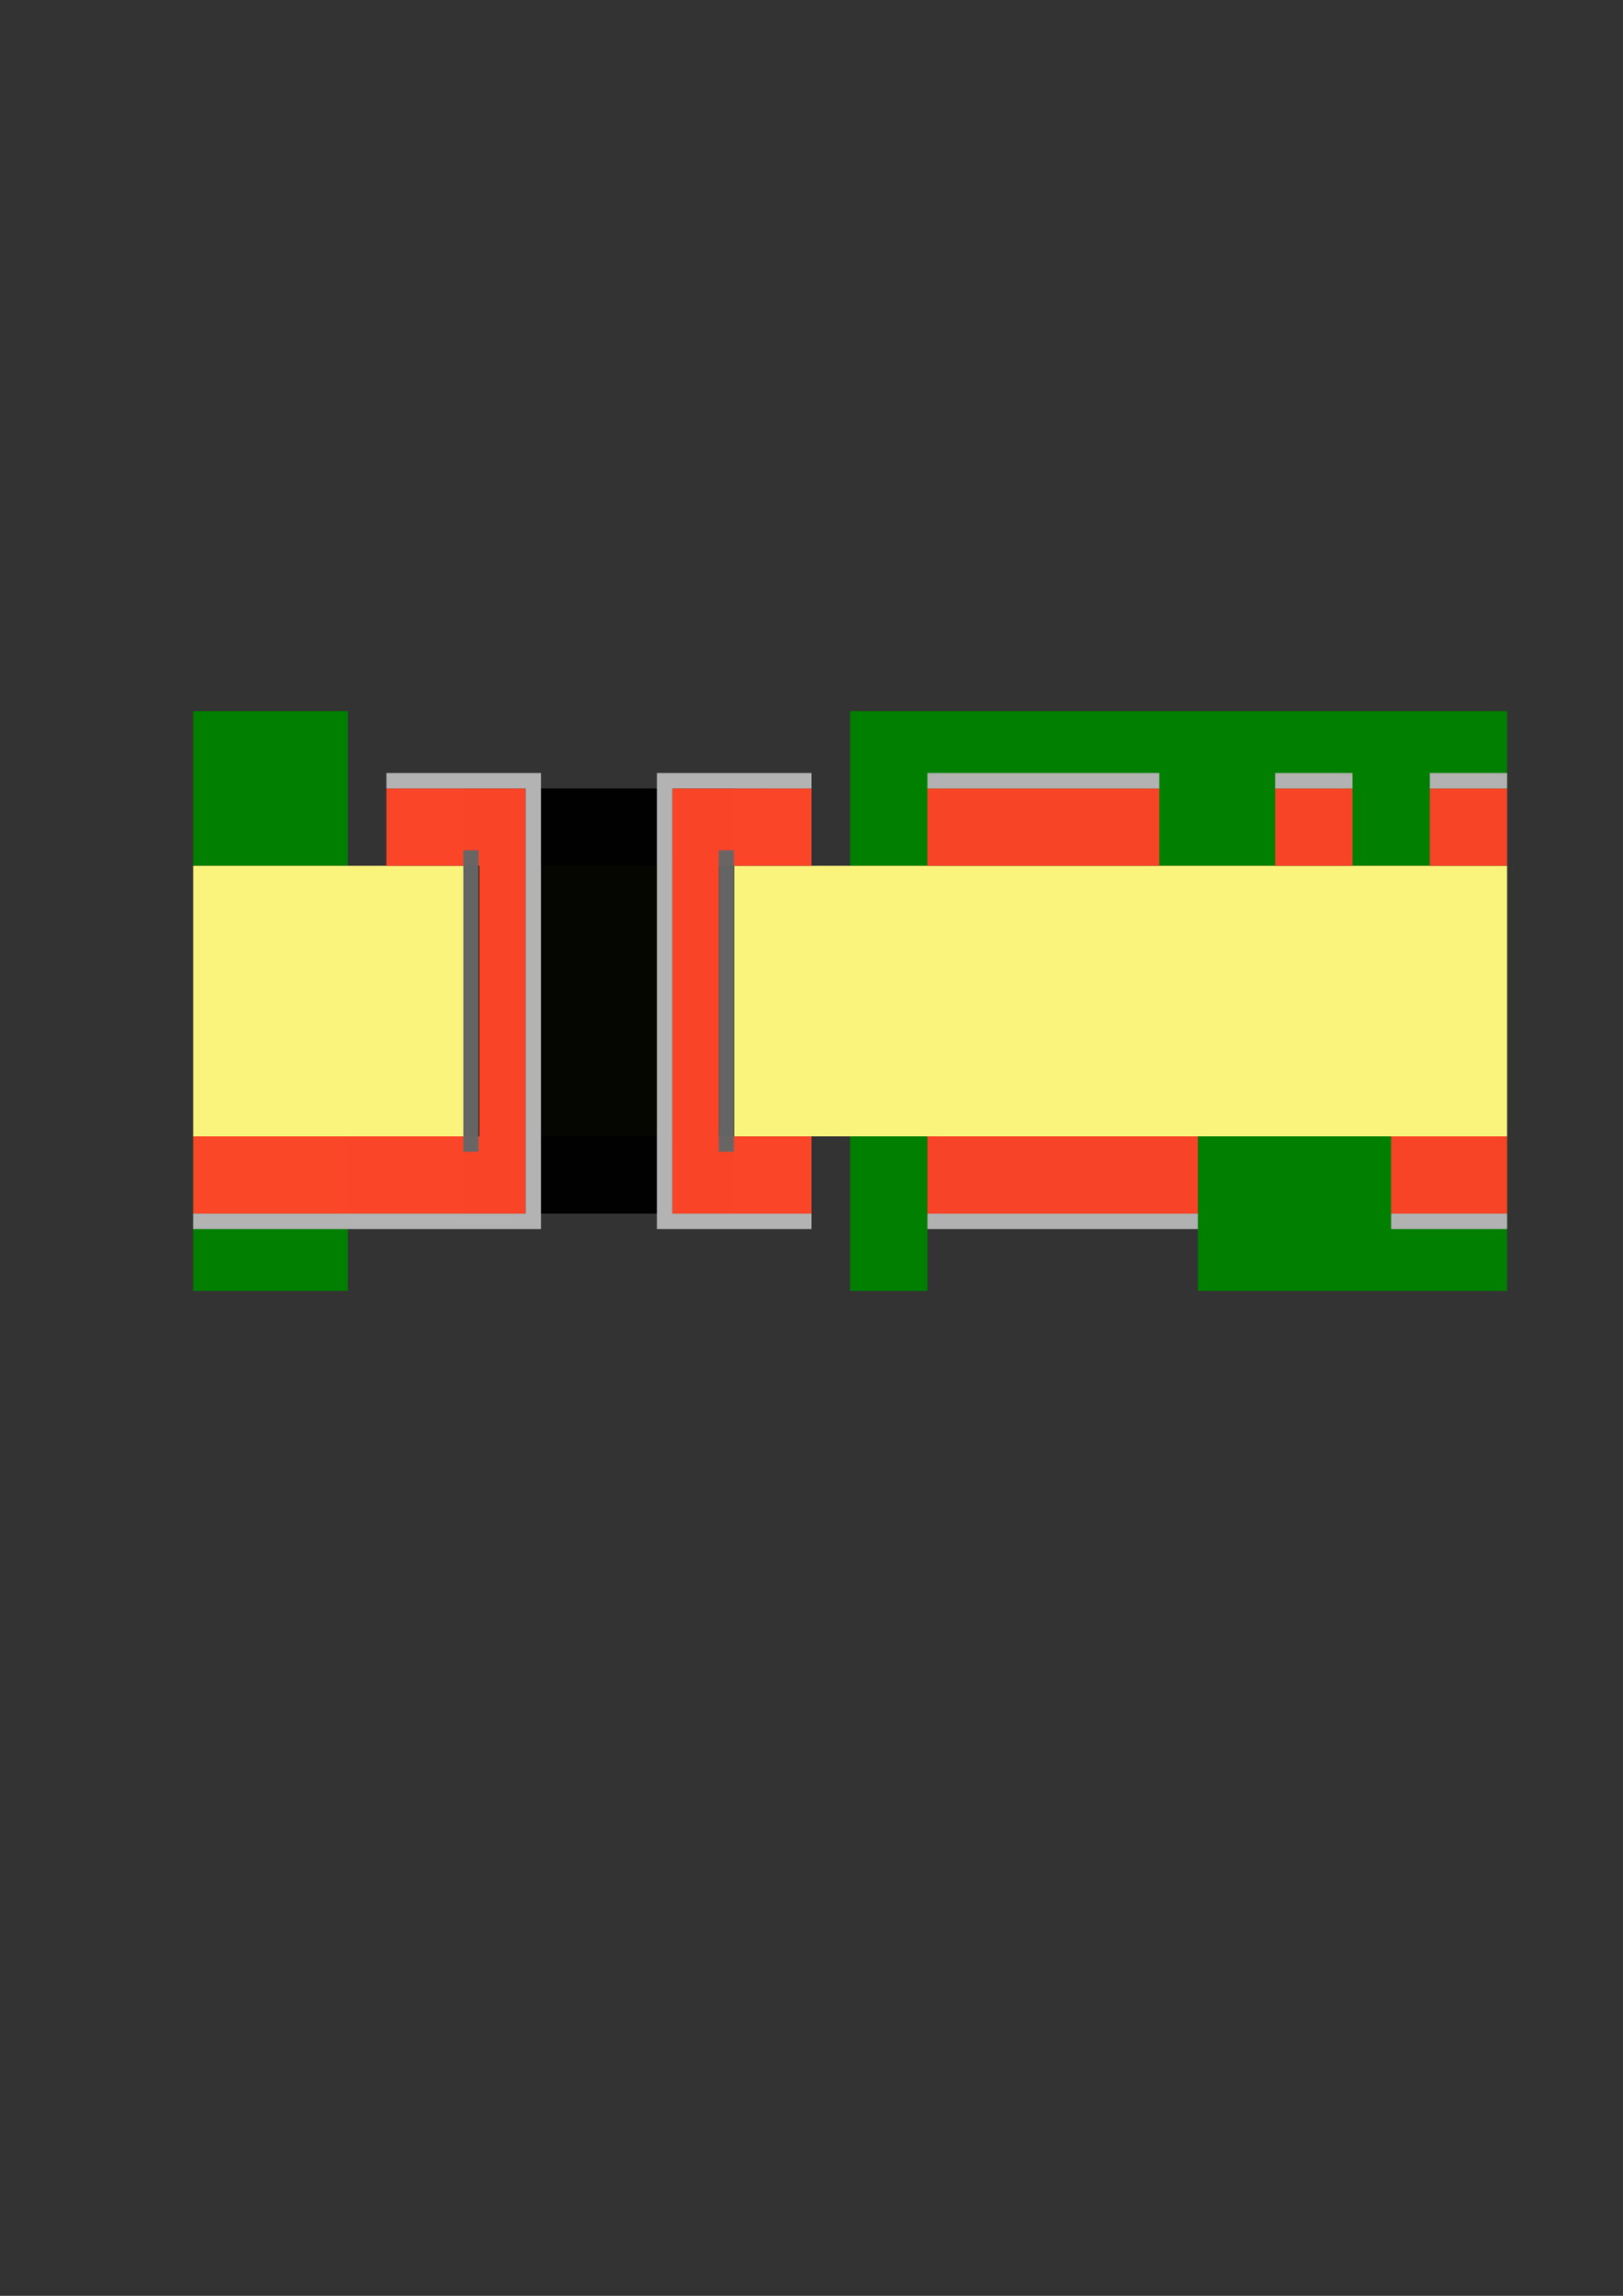 <?xml version="1.0" encoding="UTF-8" standalone="no"?>
<!-- Created with Inkscape (http://www.inkscape.org/) -->

<svg
   xmlns:dc="http://purl.org/dc/elements/1.1/"
   xmlns:cc="http://creativecommons.org/ns#"
   xmlns:rdf="http://www.w3.org/1999/02/22-rdf-syntax-ns#"
   xmlns:svg="http://www.w3.org/2000/svg"
   xmlns="http://www.w3.org/2000/svg"
   xmlns:sodipodi="http://sodipodi.sourceforge.net/DTD/sodipodi-0.dtd"
   xmlns:inkscape="http://www.inkscape.org/namespaces/inkscape"
   width="744.094"
   height="1052.362"
   id="svg4616"
   version="1.1"
   inkscape:version="0.47 r22583"
   sodipodi:docname="pcb-step1.svg"
   inkscape:export-filename="/home/jeff/projects/2010/plumbercon/images/pcb-structure.png"
   inkscape:export-xdpi="180"
   inkscape:export-ydpi="180">
  <rect width="100%" height="100%" fill="#333333" stroke="none"/>
  <sodipodi:namedview
     id="base"
     pagecolor="#000000"
     bordercolor="#666666"
     borderopacity="1.0"
     inkscape:pageopacity="1"
     inkscape:pageshadow="2"
     inkscape:zoom="0.70710678"
     inkscape:cx="539.81117"
     inkscape:cy="638.73265"
     inkscape:document-units="mm"
     inkscape:current-layer="layer16"
     showgrid="true"
     showguides="true"
     inkscape:guide-bbox="true"
     inkscape:window-width="1280"
     inkscape:window-height="727"
     inkscape:window-x="0"
     inkscape:window-y="25"
     inkscape:window-maximized="1"
     inkscape:snap-global="true"
     inkscape:snap-bbox="false"
     inkscape:snap-nodes="true"
     inkscape:snap-grids="true"
     inkscape:snap-to-guides="false"
     inkscape:snap-page="false"
     inkscape:bbox-nodes="false"
     inkscape:bbox-paths="false"
     inkscape:snap-bbox-edge-midpoints="false"
     inkscape:snap-bbox-midpoints="false">
    <inkscape:grid
       id="grid5525"
       type="xygrid"
       spacingy="1mm"
       spacingx="1mm"
       units="mm"
       snapvisiblegridlinesonly="true"
       enabled="true"
       visible="true"
       empspacing="5" />
  </sodipodi:namedview>
  <defs
     id="defs4618">
    <marker
       style="overflow:visible;"
       id="Arrow1Mend"
       refX="0.0"
       refY="0.0"
       orient="auto"
       inkscape:stockid="Arrow1Mend">
      <path
         transform="scale(0.4) rotate(180) translate(10,0)"
         style="fill-rule:evenodd;stroke:#000000;stroke-width:1.0pt;marker-start:none;"
         d="M 0.0,0.0 L 5.0,-5.0 L -12.5,0.0 L 5.0,5.0 L 0.0,0.0 z "
         id="path5964" />
    </marker>
    <inkscape:perspective
       id="perspective4624"
       inkscape:persp3d-origin="372.04724 : 350.78739 : 1"
       inkscape:vp_z="744.09448 : 526.18109 : 1"
       inkscape:vp_y="0 : 1000 : 0"
       inkscape:vp_x="0 : 526.18109 : 1"
       sodipodi:type="inkscape:persp3d" />
    <inkscape:perspective
       sodipodi:type="inkscape:persp3d"
       inkscape:vp_x="0 : 0.5 : 1"
       inkscape:vp_y="0 : 1000 : 0"
       inkscape:vp_z="1 : 0.5 : 1"
       inkscape:persp3d-origin="0.5 : 0.33333333 : 1"
       id="perspective5156" />
    <inkscape:perspective
       sodipodi:type="inkscape:persp3d"
       inkscape:vp_x="0 : 0.5 : 1"
       inkscape:vp_y="0 : 1000 : 0"
       inkscape:vp_z="1 : 0.5 : 1"
       inkscape:persp3d-origin="0.5 : 0.33333333 : 1"
       id="perspective5156-1" />
    <inkscape:perspective
       sodipodi:type="inkscape:persp3d"
       inkscape:vp_x="0 : 0.5 : 1"
       inkscape:vp_y="0 : 1000 : 0"
       inkscape:vp_z="1 : 0.5 : 1"
       inkscape:persp3d-origin="0.5 : 0.33333333 : 1"
       id="perspective5196" />
    <inkscape:perspective
       sodipodi:type="inkscape:persp3d"
       inkscape:vp_x="0 : 0.5 : 1"
       inkscape:vp_y="0 : 1000 : 0"
       inkscape:vp_z="1 : 0.5 : 1"
       inkscape:persp3d-origin="0.5 : 0.33333333 : 1"
       id="perspective5218" />
    <inkscape:perspective
       sodipodi:type="inkscape:persp3d"
       inkscape:vp_x="0 : 0.5 : 1"
       inkscape:vp_y="0 : 1000 : 0"
       inkscape:vp_z="1 : 0.5 : 1"
       inkscape:persp3d-origin="0.5 : 0.33333333 : 1"
       id="perspective5218-0" />
    <inkscape:perspective
       sodipodi:type="inkscape:persp3d"
       inkscape:vp_x="0 : 0.5 : 1"
       inkscape:vp_y="0 : 1000 : 0"
       inkscape:vp_z="1 : 0.5 : 1"
       inkscape:persp3d-origin="0.5 : 0.33333333 : 1"
       id="perspective5218-7" />
    <inkscape:perspective
       sodipodi:type="inkscape:persp3d"
       inkscape:vp_x="0 : 0.5 : 1"
       inkscape:vp_y="0 : 1000 : 0"
       inkscape:vp_z="1 : 0.5 : 1"
       inkscape:persp3d-origin="0.5 : 0.33333333 : 1"
       id="perspective5258" />
    <inkscape:perspective
       sodipodi:type="inkscape:persp3d"
       inkscape:vp_x="0 : 0.5 : 1"
       inkscape:vp_y="0 : 1000 : 0"
       inkscape:vp_z="1 : 0.5 : 1"
       inkscape:persp3d-origin="0.5 : 0.33333333 : 1"
       id="perspective5258-9" />
    <inkscape:perspective
       sodipodi:type="inkscape:persp3d"
       inkscape:vp_x="0 : 0.5 : 1"
       inkscape:vp_y="0 : 1000 : 0"
       inkscape:vp_z="1 : 0.5 : 1"
       inkscape:persp3d-origin="0.5 : 0.33333333 : 1"
       id="perspective5289" />
    <inkscape:perspective
       sodipodi:type="inkscape:persp3d"
       inkscape:vp_x="0 : 0.5 : 1"
       inkscape:vp_y="0 : 1000 : 0"
       inkscape:vp_z="1 : 0.5 : 1"
       inkscape:persp3d-origin="0.5 : 0.33333333 : 1"
       id="perspective5417" />
    <inkscape:perspective
       sodipodi:type="inkscape:persp3d"
       inkscape:vp_x="0 : 0.5 : 1"
       inkscape:vp_y="0 : 1000 : 0"
       inkscape:vp_z="1 : 0.5 : 1"
       inkscape:persp3d-origin="0.5 : 0.33333333 : 1"
       id="perspective5440" />
    <inkscape:perspective
       sodipodi:type="inkscape:persp3d"
       inkscape:vp_x="0 : 0.5 : 1"
       inkscape:vp_y="0 : 1000 : 0"
       inkscape:vp_z="1 : 0.5 : 1"
       inkscape:persp3d-origin="0.5 : 0.33333333 : 1"
       id="perspective5481" />
    <inkscape:perspective
       sodipodi:type="inkscape:persp3d"
       inkscape:vp_x="0 : 0.5 : 1"
       inkscape:vp_y="0 : 1000 : 0"
       inkscape:vp_z="1 : 0.5 : 1"
       inkscape:persp3d-origin="0.5 : 0.33333333 : 1"
       id="perspective5508" />
    <inkscape:perspective
       sodipodi:type="inkscape:persp3d"
       inkscape:vp_x="0 : 0.5 : 1"
       inkscape:vp_y="0 : 1000 : 0"
       inkscape:vp_z="1 : 0.5 : 1"
       inkscape:persp3d-origin="0.5 : 0.33333333 : 1"
       id="perspective5568" />
    <inkscape:perspective
       sodipodi:type="inkscape:persp3d"
       inkscape:vp_x="0 : 0.5 : 1"
       inkscape:vp_y="0 : 1000 : 0"
       inkscape:vp_z="1 : 0.5 : 1"
       inkscape:persp3d-origin="0.5 : 0.33333333 : 1"
       id="perspective5598" />
    <inkscape:perspective
       sodipodi:type="inkscape:persp3d"
       inkscape:vp_x="0 : 0.5 : 1"
       inkscape:vp_y="0 : 1000 : 0"
       inkscape:vp_z="1 : 0.5 : 1"
       inkscape:persp3d-origin="0.5 : 0.33333333 : 1"
       id="perspective5598-1" />
    <inkscape:perspective
       sodipodi:type="inkscape:persp3d"
       inkscape:vp_x="0 : 0.5 : 1"
       inkscape:vp_y="0 : 1000 : 0"
       inkscape:vp_z="1 : 0.5 : 1"
       inkscape:persp3d-origin="0.5 : 0.33333333 : 1"
       id="perspective5598-5" />
    <inkscape:perspective
       sodipodi:type="inkscape:persp3d"
       inkscape:vp_x="0 : 0.5 : 1"
       inkscape:vp_y="0 : 1000 : 0"
       inkscape:vp_z="1 : 0.5 : 1"
       inkscape:persp3d-origin="0.5 : 0.33333333 : 1"
       id="perspective5643" />
    <inkscape:perspective
       sodipodi:type="inkscape:persp3d"
       inkscape:vp_x="0 : 0.5 : 1"
       inkscape:vp_y="0 : 1000 : 0"
       inkscape:vp_z="1 : 0.5 : 1"
       inkscape:persp3d-origin="0.5 : 0.33333333 : 1"
       id="perspective5668" />
    <inkscape:perspective
       sodipodi:type="inkscape:persp3d"
       inkscape:vp_x="0 : 0.5 : 1"
       inkscape:vp_y="0 : 1000 : 0"
       inkscape:vp_z="1 : 0.5 : 1"
       inkscape:persp3d-origin="0.5 : 0.33333333 : 1"
       id="perspective5668-1" />
    <inkscape:perspective
       sodipodi:type="inkscape:persp3d"
       inkscape:vp_x="0 : 0.5 : 1"
       inkscape:vp_y="0 : 1000 : 0"
       inkscape:vp_z="1 : 0.5 : 1"
       inkscape:persp3d-origin="0.5 : 0.33333333 : 1"
       id="perspective5668-15" />
    <inkscape:perspective
       sodipodi:type="inkscape:persp3d"
       inkscape:vp_x="0 : 0.5 : 1"
       inkscape:vp_y="0 : 1000 : 0"
       inkscape:vp_z="1 : 0.5 : 1"
       inkscape:persp3d-origin="0.5 : 0.33333333 : 1"
       id="perspective5668-12" />
    <inkscape:perspective
       sodipodi:type="inkscape:persp3d"
       inkscape:vp_x="0 : 0.5 : 1"
       inkscape:vp_y="0 : 1000 : 0"
       inkscape:vp_z="1 : 0.5 : 1"
       inkscape:persp3d-origin="0.5 : 0.33333333 : 1"
       id="perspective5668-2" />
    <inkscape:perspective
       sodipodi:type="inkscape:persp3d"
       inkscape:vp_x="0 : 0.5 : 1"
       inkscape:vp_y="0 : 1000 : 0"
       inkscape:vp_z="1 : 0.5 : 1"
       inkscape:persp3d-origin="0.5 : 0.33333333 : 1"
       id="perspective5668-5" />
    <inkscape:perspective
       sodipodi:type="inkscape:persp3d"
       inkscape:vp_x="0 : 0.5 : 1"
       inkscape:vp_y="0 : 1000 : 0"
       inkscape:vp_z="1 : 0.5 : 1"
       inkscape:persp3d-origin="0.5 : 0.33333333 : 1"
       id="perspective5746" />
    <marker
       style="overflow:visible;"
       id="Arrow1Mend3"
       refX="0.0"
       refY="0.0"
       orient="auto"
       inkscape:stockid="Arrow1Mend3">
      <path
         transform="scale(0.4) rotate(180) translate(10,0)"
         style="marker-start:none;stroke:#ff00b7;stroke-width:1.0pt;fill:#ff00b7;fill-rule:evenodd"
         d="M 0.0,0.0 L 5.0,-5.0 L -12.5,0.0 L 5.0,5.0 L 0.0,0.0 z "
         id="path6431" />
    </marker>
    <inkscape:perspective
       id="perspective6539"
       inkscape:persp3d-origin="0.5 : 0.33333333 : 1"
       inkscape:vp_z="1 : 0.5 : 1"
       inkscape:vp_y="0 : 1000 : 0"
       inkscape:vp_x="0 : 0.5 : 1"
       sodipodi:type="inkscape:persp3d" />
    <marker
       style="overflow:visible"
       id="Arrow1Mend3-5"
       refX="0"
       refY="0"
       orient="auto"
       inkscape:stockid="Arrow1Mend3">
      <path
         transform="matrix(-0.4,0,0,-0.4,-4,0)"
         style="fill:#ff00b7;fill-rule:evenodd;stroke:#ff00b7;stroke-width:1pt;marker-start:none"
         d="M 0,0 5,-5 -12.5,0 5,5 0,0 z"
         id="path6431-9" />
    </marker>
    <inkscape:perspective
       id="perspective6539-7"
       inkscape:persp3d-origin="0.5 : 0.33333333 : 1"
       inkscape:vp_z="1 : 0.5 : 1"
       inkscape:vp_y="0 : 1000 : 0"
       inkscape:vp_x="0 : 0.5 : 1"
       sodipodi:type="inkscape:persp3d" />
    <marker
       style="overflow:visible"
       id="Arrow1Mend3-7"
       refX="0"
       refY="0"
       orient="auto"
       inkscape:stockid="Arrow1Mend3">
      <path
         transform="matrix(-0.4,0,0,-0.4,-4,0)"
         style="fill:#ff00b7;fill-rule:evenodd;stroke:#ff00b7;stroke-width:1pt;marker-start:none"
         d="M 0,0 5,-5 -12.5,0 5,5 0,0 z"
         id="path6431-3" />
    </marker>
    <inkscape:perspective
       id="perspective6539-8"
       inkscape:persp3d-origin="0.5 : 0.33333333 : 1"
       inkscape:vp_z="1 : 0.5 : 1"
       inkscape:vp_y="0 : 1000 : 0"
       inkscape:vp_x="0 : 0.5 : 1"
       sodipodi:type="inkscape:persp3d" />
    <marker
       style="overflow:visible"
       id="Arrow1Mend3-72"
       refX="0"
       refY="0"
       orient="auto"
       inkscape:stockid="Arrow1Mend3">
      <path
         transform="matrix(-0.4,0,0,-0.4,-4,0)"
         style="fill:#ff00b7;fill-rule:evenodd;stroke:#ff00b7;stroke-width:1pt;marker-start:none"
         d="M 0,0 5,-5 -12.5,0 5,5 0,0 z"
         id="path6431-4" />
    </marker>
    <inkscape:perspective
       id="perspective6539-4"
       inkscape:persp3d-origin="0.5 : 0.33333333 : 1"
       inkscape:vp_z="1 : 0.5 : 1"
       inkscape:vp_y="0 : 1000 : 0"
       inkscape:vp_x="0 : 0.5 : 1"
       sodipodi:type="inkscape:persp3d" />
    <marker
       style="overflow:visible"
       id="Arrow1Mend3-6"
       refX="0"
       refY="0"
       orient="auto"
       inkscape:stockid="Arrow1Mend3">
      <path
         transform="matrix(-0.4,0,0,-0.4,-4,0)"
         style="fill:#ff00b7;fill-rule:evenodd;stroke:#ff00b7;stroke-width:1pt;marker-start:none"
         d="M 0,0 5,-5 -12.5,0 5,5 0,0 z"
         id="path6431-97" />
    </marker>
    <inkscape:perspective
       id="perspective6539-0"
       inkscape:persp3d-origin="0.5 : 0.33333333 : 1"
       inkscape:vp_z="1 : 0.5 : 1"
       inkscape:vp_y="0 : 1000 : 0"
       inkscape:vp_x="0 : 0.5 : 1"
       sodipodi:type="inkscape:persp3d" />
    <marker
       style="overflow:visible"
       id="Arrow1Mend3-3"
       refX="0"
       refY="0"
       orient="auto"
       inkscape:stockid="Arrow1Mend3">
      <path
         transform="matrix(-0.4,0,0,-0.4,-4,0)"
         style="fill:#ff00b7;fill-rule:evenodd;stroke:#ff00b7;stroke-width:1pt;marker-start:none"
         d="M 0,0 5,-5 -12.5,0 5,5 0,0 z"
         id="path6431-46" />
    </marker>
    <inkscape:perspective
       id="perspective6539-85"
       inkscape:persp3d-origin="0.5 : 0.33333333 : 1"
       inkscape:vp_z="1 : 0.5 : 1"
       inkscape:vp_y="0 : 1000 : 0"
       inkscape:vp_x="0 : 0.5 : 1"
       sodipodi:type="inkscape:persp3d" />
    <marker
       style="overflow:visible"
       id="Arrow1Mend3-1"
       refX="0"
       refY="0"
       orient="auto"
       inkscape:stockid="Arrow1Mend3">
      <path
         transform="matrix(-0.4,0,0,-0.4,-4,0)"
         style="fill:#ff00b7;fill-rule:evenodd;stroke:#ff00b7;stroke-width:1pt;marker-start:none"
         d="M 0,0 5,-5 -12.5,0 5,5 0,0 z"
         id="path6431-2" />
    </marker>
    <inkscape:perspective
       id="perspective6539-9"
       inkscape:persp3d-origin="0.5 : 0.33333333 : 1"
       inkscape:vp_z="1 : 0.5 : 1"
       inkscape:vp_y="0 : 1000 : 0"
       inkscape:vp_x="0 : 0.5 : 1"
       sodipodi:type="inkscape:persp3d" />
    <marker
       style="overflow:visible"
       id="Arrow1Mend3-60"
       refX="0"
       refY="0"
       orient="auto"
       inkscape:stockid="Arrow1Mend3">
      <path
         transform="matrix(-0.4,0,0,-0.4,-4,0)"
         style="fill:#ff00b7;fill-rule:evenodd;stroke:#ff00b7;stroke-width:1pt;marker-start:none"
         d="M 0,0 5,-5 -12.5,0 5,5 0,0 z"
         id="path6431-38" />
    </marker>
    <inkscape:perspective
       id="perspective6655"
       inkscape:persp3d-origin="0.5 : 0.33333333 : 1"
       inkscape:vp_z="1 : 0.5 : 1"
       inkscape:vp_y="0 : 1000 : 0"
       inkscape:vp_x="0 : 0.5 : 1"
       sodipodi:type="inkscape:persp3d" />
    <marker
       style="overflow:visible"
       id="Arrow1Mend3-54"
       refX="0"
       refY="0"
       orient="auto"
       inkscape:stockid="Arrow1Mend3">
      <path
         transform="matrix(-0.4,0,0,-0.4,-4,0)"
         style="fill:#ff00b7;fill-rule:evenodd;stroke:#ff00b7;stroke-width:1pt;marker-start:none"
         d="M 0,0 5,-5 -12.5,0 5,5 0,0 z"
         id="path6431-8" />
    </marker>
    <inkscape:perspective
       id="perspective6655-9"
       inkscape:persp3d-origin="0.5 : 0.33333333 : 1"
       inkscape:vp_z="1 : 0.5 : 1"
       inkscape:vp_y="0 : 1000 : 0"
       inkscape:vp_x="0 : 0.5 : 1"
       sodipodi:type="inkscape:persp3d" />
    <marker
       style="overflow:visible"
       id="Arrow1Mend3-9"
       refX="0"
       refY="0"
       orient="auto"
       inkscape:stockid="Arrow1Mend3">
      <path
         transform="matrix(-0.4,0,0,-0.4,-4,0)"
         style="fill:#ff00b7;fill-rule:evenodd;stroke:#ff00b7;stroke-width:1pt;marker-start:none"
         d="M 0,0 5,-5 -12.5,0 5,5 0,0 z"
         id="path6431-6" />
    </marker>
    <inkscape:perspective
       id="perspective6708"
       inkscape:persp3d-origin="0.5 : 0.33333333 : 1"
       inkscape:vp_z="1 : 0.5 : 1"
       inkscape:vp_y="0 : 1000 : 0"
       inkscape:vp_x="0 : 0.5 : 1"
       sodipodi:type="inkscape:persp3d" />
    <marker
       style="overflow:visible"
       id="Arrow1Mend3-64"
       refX="0"
       refY="0"
       orient="auto"
       inkscape:stockid="Arrow1Mend3">
      <path
         transform="matrix(-0.4,0,0,-0.4,-4,0)"
         style="fill:#ff00b7;fill-rule:evenodd;stroke:#ff00b7;stroke-width:1pt;marker-start:none"
         d="M 0,0 5,-5 -12.5,0 5,5 0,0 z"
         id="path6431-68" />
    </marker>
    <marker
       style="overflow:visible"
       id="marker6714"
       refX="0"
       refY="0"
       orient="auto"
       inkscape:stockid="Arrow1Mend3">
      <path
         transform="matrix(-0.4,0,0,-0.4,-4,0)"
         style="fill:#ff00b7;fill-rule:evenodd;stroke:#ff00b7;stroke-width:1pt;marker-start:none"
         d="M 0,0 5,-5 -12.5,0 5,5 0,0 z"
         id="path6716" />
    </marker>
    <marker
       style="overflow:visible"
       id="marker6718"
       refX="0"
       refY="0"
       orient="auto"
       inkscape:stockid="Arrow1Mend3">
      <path
         transform="matrix(-0.4,0,0,-0.4,-4,0)"
         style="fill:#ff00b7;fill-rule:evenodd;stroke:#ff00b7;stroke-width:1pt;marker-start:none"
         d="M 0,0 5,-5 -12.5,0 5,5 0,0 z"
         id="path6720" />
    </marker>
    <marker
       style="overflow:visible"
       id="marker6722"
       refX="0"
       refY="0"
       orient="auto"
       inkscape:stockid="Arrow1Mend3">
      <path
         transform="matrix(-0.4,0,0,-0.4,-4,0)"
         style="fill:#ff00b7;fill-rule:evenodd;stroke:#ff00b7;stroke-width:1pt;marker-start:none"
         d="M 0,0 5,-5 -12.5,0 5,5 0,0 z"
         id="path6724" />
    </marker>
    <marker
       style="overflow:visible"
       id="marker6726"
       refX="0"
       refY="0"
       orient="auto"
       inkscape:stockid="Arrow1Mend3">
      <path
         transform="matrix(-0.4,0,0,-0.4,-4,0)"
         style="fill:#ff00b7;fill-rule:evenodd;stroke:#ff00b7;stroke-width:1pt;marker-start:none"
         d="M 0,0 5,-5 -12.5,0 5,5 0,0 z"
         id="path6728" />
    </marker>
    <marker
       style="overflow:visible"
       id="marker6730"
       refX="0"
       refY="0"
       orient="auto"
       inkscape:stockid="Arrow1Mend3">
      <path
         transform="matrix(-0.4,0,0,-0.4,-4,0)"
         style="fill:#ff00b7;fill-rule:evenodd;stroke:#ff00b7;stroke-width:1pt;marker-start:none"
         d="M 0,0 5,-5 -12.5,0 5,5 0,0 z"
         id="path6732" />
    </marker>
    <marker
       style="overflow:visible"
       id="marker6734"
       refX="0"
       refY="0"
       orient="auto"
       inkscape:stockid="Arrow1Mend3">
      <path
         transform="matrix(-0.4,0,0,-0.4,-4,0)"
         style="fill:#ff00b7;fill-rule:evenodd;stroke:#ff00b7;stroke-width:1pt;marker-start:none"
         d="M 0,0 5,-5 -12.5,0 5,5 0,0 z"
         id="path6736" />
    </marker>
    <marker
       style="overflow:visible"
       id="marker6738"
       refX="0"
       refY="0"
       orient="auto"
       inkscape:stockid="Arrow1Mend3">
      <path
         transform="matrix(-0.4,0,0,-0.4,-4,0)"
         style="fill:#ff00b7;fill-rule:evenodd;stroke:#ff00b7;stroke-width:1pt;marker-start:none"
         d="M 0,0 5,-5 -12.5,0 5,5 0,0 z"
         id="path6740" />
    </marker>
    <marker
       style="overflow:visible"
       id="marker6742"
       refX="0"
       refY="0"
       orient="auto"
       inkscape:stockid="Arrow1Mend3">
      <path
         transform="matrix(-0.4,0,0,-0.4,-4,0)"
         style="fill:#ff00b7;fill-rule:evenodd;stroke:#ff00b7;stroke-width:1pt;marker-start:none"
         d="M 0,0 5,-5 -12.5,0 5,5 0,0 z"
         id="path6744" />
    </marker>
    <marker
       style="overflow:visible"
       id="marker6746"
       refX="0"
       refY="0"
       orient="auto"
       inkscape:stockid="Arrow1Mend3">
      <path
         transform="matrix(-0.4,0,0,-0.4,-4,0)"
         style="fill:#ff00b7;fill-rule:evenodd;stroke:#ff00b7;stroke-width:1pt;marker-start:none"
         d="M 0,0 5,-5 -12.5,0 5,5 0,0 z"
         id="path6748" />
    </marker>
    <inkscape:perspective
       id="perspective6844"
       inkscape:persp3d-origin="0.5 : 0.33333333 : 1"
       inkscape:vp_z="1 : 0.5 : 1"
       inkscape:vp_y="0 : 1000 : 0"
       inkscape:vp_x="0 : 0.5 : 1"
       sodipodi:type="inkscape:persp3d" />
    <inkscape:perspective
       id="perspective6844-2"
       inkscape:persp3d-origin="0.5 : 0.33333333 : 1"
       inkscape:vp_z="1 : 0.5 : 1"
       inkscape:vp_y="0 : 1000 : 0"
       inkscape:vp_x="0 : 0.5 : 1"
       sodipodi:type="inkscape:persp3d" />
    <inkscape:perspective
       id="perspective6844-9"
       inkscape:persp3d-origin="0.5 : 0.33333333 : 1"
       inkscape:vp_z="1 : 0.5 : 1"
       inkscape:vp_y="0 : 1000 : 0"
       inkscape:vp_x="0 : 0.5 : 1"
       sodipodi:type="inkscape:persp3d" />
    <inkscape:perspective
       id="perspective6844-3"
       inkscape:persp3d-origin="0.5 : 0.33333333 : 1"
       inkscape:vp_z="1 : 0.5 : 1"
       inkscape:vp_y="0 : 1000 : 0"
       inkscape:vp_x="0 : 0.5 : 1"
       sodipodi:type="inkscape:persp3d" />
    <inkscape:perspective
       id="perspective6844-36"
       inkscape:persp3d-origin="0.5 : 0.33333333 : 1"
       inkscape:vp_z="1 : 0.5 : 1"
       inkscape:vp_y="0 : 1000 : 0"
       inkscape:vp_x="0 : 0.5 : 1"
       sodipodi:type="inkscape:persp3d" />
    <inkscape:perspective
       id="perspective6921"
       inkscape:persp3d-origin="0.5 : 0.33333333 : 1"
       inkscape:vp_z="1 : 0.5 : 1"
       inkscape:vp_y="0 : 1000 : 0"
       inkscape:vp_x="0 : 0.5 : 1"
       sodipodi:type="inkscape:persp3d" />
    <inkscape:perspective
       id="perspective6921-0"
       inkscape:persp3d-origin="0.5 : 0.33333333 : 1"
       inkscape:vp_z="1 : 0.5 : 1"
       inkscape:vp_y="0 : 1000 : 0"
       inkscape:vp_x="0 : 0.5 : 1"
       sodipodi:type="inkscape:persp3d" />
    <inkscape:perspective
       id="perspective6952"
       inkscape:persp3d-origin="0.5 : 0.33333333 : 1"
       inkscape:vp_z="1 : 0.5 : 1"
       inkscape:vp_y="0 : 1000 : 0"
       inkscape:vp_x="0 : 0.5 : 1"
       sodipodi:type="inkscape:persp3d" />
    <inkscape:perspective
       id="perspective6952-8"
       inkscape:persp3d-origin="0.5 : 0.33333333 : 1"
       inkscape:vp_z="1 : 0.5 : 1"
       inkscape:vp_y="0 : 1000 : 0"
       inkscape:vp_x="0 : 0.5 : 1"
       sodipodi:type="inkscape:persp3d" />
    <inkscape:perspective
       id="perspective6986"
       inkscape:persp3d-origin="0.5 : 0.33333333 : 1"
       inkscape:vp_z="1 : 0.5 : 1"
       inkscape:vp_y="0 : 1000 : 0"
       inkscape:vp_x="0 : 0.5 : 1"
       sodipodi:type="inkscape:persp3d" />
    <inkscape:perspective
       id="perspective7008"
       inkscape:persp3d-origin="0.5 : 0.33333333 : 1"
       inkscape:vp_z="1 : 0.5 : 1"
       inkscape:vp_y="0 : 1000 : 0"
       inkscape:vp_x="0 : 0.5 : 1"
       sodipodi:type="inkscape:persp3d" />
    <inkscape:perspective
       id="perspective7049"
       inkscape:persp3d-origin="0.5 : 0.33333333 : 1"
       inkscape:vp_z="1 : 0.5 : 1"
       inkscape:vp_y="0 : 1000 : 0"
       inkscape:vp_x="0 : 0.5 : 1"
       sodipodi:type="inkscape:persp3d" />
    <inkscape:perspective
       id="perspective7071"
       inkscape:persp3d-origin="0.5 : 0.33333333 : 1"
       inkscape:vp_z="1 : 0.5 : 1"
       inkscape:vp_y="0 : 1000 : 0"
       inkscape:vp_x="0 : 0.5 : 1"
       sodipodi:type="inkscape:persp3d" />
    <inkscape:perspective
       id="perspective7115"
       inkscape:persp3d-origin="0.5 : 0.33333333 : 1"
       inkscape:vp_z="1 : 0.5 : 1"
       inkscape:vp_y="0 : 1000 : 0"
       inkscape:vp_x="0 : 0.5 : 1"
       sodipodi:type="inkscape:persp3d" />
    <inkscape:perspective
       id="perspective7137"
       inkscape:persp3d-origin="0.5 : 0.33333333 : 1"
       inkscape:vp_z="1 : 0.5 : 1"
       inkscape:vp_y="0 : 1000 : 0"
       inkscape:vp_x="0 : 0.5 : 1"
       sodipodi:type="inkscape:persp3d" />
    <inkscape:perspective
       id="perspective7159"
       inkscape:persp3d-origin="0.5 : 0.33333333 : 1"
       inkscape:vp_z="1 : 0.5 : 1"
       inkscape:vp_y="0 : 1000 : 0"
       inkscape:vp_x="0 : 0.5 : 1"
       sodipodi:type="inkscape:persp3d" />
    <inkscape:perspective
       id="perspective7186"
       inkscape:persp3d-origin="0.5 : 0.33333333 : 1"
       inkscape:vp_z="1 : 0.5 : 1"
       inkscape:vp_y="0 : 1000 : 0"
       inkscape:vp_x="0 : 0.5 : 1"
       sodipodi:type="inkscape:persp3d" />
    <inkscape:perspective
       id="perspective7186-5"
       inkscape:persp3d-origin="0.5 : 0.33333333 : 1"
       inkscape:vp_z="1 : 0.5 : 1"
       inkscape:vp_y="0 : 1000 : 0"
       inkscape:vp_x="0 : 0.5 : 1"
       sodipodi:type="inkscape:persp3d" />
    <inkscape:perspective
       id="perspective7186-2"
       inkscape:persp3d-origin="0.5 : 0.33333333 : 1"
       inkscape:vp_z="1 : 0.5 : 1"
       inkscape:vp_y="0 : 1000 : 0"
       inkscape:vp_x="0 : 0.5 : 1"
       sodipodi:type="inkscape:persp3d" />
    <inkscape:perspective
       id="perspective7186-9"
       inkscape:persp3d-origin="0.5 : 0.33333333 : 1"
       inkscape:vp_z="1 : 0.5 : 1"
       inkscape:vp_y="0 : 1000 : 0"
       inkscape:vp_x="0 : 0.5 : 1"
       sodipodi:type="inkscape:persp3d" />
    <inkscape:perspective
       id="perspective7186-91"
       inkscape:persp3d-origin="0.5 : 0.33333333 : 1"
       inkscape:vp_z="1 : 0.5 : 1"
       inkscape:vp_y="0 : 1000 : 0"
       inkscape:vp_x="0 : 0.5 : 1"
       sodipodi:type="inkscape:persp3d" />
  </defs>
  <g
     style="display:none"
     inkscape:label="component"
     id="layer2"
     inkscape:groupmode="layer" />
  <g
     style="display:none"
     inkscape:label="sm"
     id="layer5"
     inkscape:groupmode="layer">
    <rect
       style="opacity:0.99;fill:#00ff00;fill-opacity:1;stroke:none"
       id="rect7039"
       width="602.362"
       height="70.866"
       x="88.583"
       y="325.984" />
    <rect
       style="opacity:0.99;fill:#00ff00;fill-opacity:1;stroke:none;display:inline"
       id="rect7039-2"
       width="602.362"
       height="70.866"
       x="88.583"
       y="520.866" />
  </g>
  <g
     inkscape:groupmode="layer"
     id="layer16"
     inkscape:label="sm-expose">
    <rect
       style="opacity:0.99;fill:#008000;fill-opacity:1;stroke:none"
       id="rect7176"
       width="70.866"
       height="70.866"
       x="88.583"
       y="325.984" />
    <rect
       style="opacity:0.99;fill:#008000;fill-opacity:1;stroke:none"
       id="rect7176-0"
       width="301.181"
       height="70.866"
       x="389.764"
       y="325.984" />
    <rect
       style="opacity:0.99;fill:#008000;fill-opacity:1;stroke:none"
       id="rect7176-5"
       width="70.866"
       height="70.866"
       x="88.583"
       y="520.866" />
    <rect
       style="opacity:0.99;fill:#008000;fill-opacity:1;stroke:none"
       id="rect7176-4"
       width="141.732"
       height="70.866"
       x="549.213"
       y="520.866" />
    <rect
       style="opacity:0.99;fill:#008000;fill-opacity:1;stroke:none"
       id="rect7176-7"
       width="35.433"
       height="70.866"
       x="389.764"
       y="520.866" />
  </g>
  <g
     style="display:inline"
     inkscape:label="fr4"
     id="layer3"
     inkscape:groupmode="layer">
    <rect
       y="396.85"
       x="88.583"
       height="124.016"
       width="602.362"
       id="rect5545"
       style="opacity:0.99;fill:#fff87e;fill-opacity:0.988;stroke:none;display:inline" />
  </g>
  <g
     style="display:none"
     inkscape:label="thincu"
     id="layer7"
     inkscape:groupmode="layer">
    <rect
       y="389.764"
       x="88.583"
       height="7.087"
       width="602.362"
       id="rect5547"
       style="opacity:0.99;fill:#ff4629;fill-opacity:0.988;stroke:none" />
    <rect
       y="520.866"
       x="88.583"
       height="7.087"
       width="602.362"
       id="rect5551"
       style="opacity:0.99;fill:#ff4629;fill-opacity:0.988;stroke:none" />
  </g>
  <g
     style="display:inline"
     inkscape:label="hole"
     id="layer6"
     inkscape:groupmode="layer">
    <rect
       y="361.417"
       x="212.598"
       height="194.882"
       width="124.016"
       id="rect5558"
       style="opacity:0.99;fill:#000000;fill-opacity:0.988;stroke:none;display:inline" />
  </g>
  <g
     style="display:none"
     inkscape:label="photoresist"
     id="layer10"
     inkscape:groupmode="layer">
    <rect
       y="361.417"
       x="88.583"
       height="28.346"
       width="602.362"
       id="rect5633"
       style="opacity:0.99;fill:#0000ff;fill-opacity:0.988;stroke:none" />
    <rect
       y="527.953"
       x="88.583"
       height="28.346"
       width="602.362"
       id="rect5633-8"
       style="opacity:0.99;fill:#0000ff;fill-opacity:0.988;stroke:none" />
  </g>
  <g
     inkscape:label="photoresist-expose"
     id="layer12"
     inkscape:groupmode="layer"
     style="display:none">
    <rect
       style="opacity:0.99;fill:#800080;fill-opacity:0.988;stroke:none;display:inline"
       id="rect6834"
       width="53.15"
       height="28.346"
       x="372.047"
       y="361.417" />
    <rect
       style="opacity:0.99;fill:#800080;fill-opacity:0.988;stroke:none;display:inline"
       id="rect6834-3"
       width="88.583"
       height="28.346"
       x="88.583"
       y="361.417" />
    <rect
       style="opacity:0.99;fill:#800080;fill-opacity:0.988;stroke:none;display:inline"
       id="rect6834-2"
       width="53.15"
       height="28.346"
       x="531.496"
       y="361.417" />
    <rect
       style="opacity:0.99;fill:#800080;fill-opacity:0.988;stroke:none;display:inline"
       id="rect6834-5"
       width="35.433"
       height="28.346"
       x="620.079"
       y="361.417" />
    <rect
       style="opacity:0.99;fill:#800080;fill-opacity:0.988;stroke:none;display:inline"
       id="rect6834-1"
       width="53.15"
       height="28.346"
       x="372.047"
       y="527.953" />
    <rect
       style="opacity:0.99;fill:#800080;fill-opacity:0.988;stroke:none;display:inline"
       id="rect6834-0"
       width="88.583"
       height="28.346"
       x="549.213"
       y="527.953" />
  </g>
  <g
     inkscape:label="uv"
     id="layer13"
     inkscape:groupmode="layer"
     style="display:none">
    <g
       id="g6688"
       transform="translate(1.0571289e-6,17.717)">
      <path
         style="fill:none;stroke:#ff00b7;stroke-width:3.543;stroke-linecap:butt;stroke-linejoin:miter;stroke-miterlimit:4;stroke-opacity:1;stroke-dasharray:none;marker-start:none;marker-end:url(#Arrow1Mend3)"
         d="m 169.291,184.252 0,70.866"
         id="path5768" />
      <path
         style="fill:none;stroke:#ff00b7;stroke-width:3.543;stroke-linecap:butt;stroke-linejoin:miter;stroke-miterlimit:4;stroke-opacity:1;stroke-dasharray:none;marker-start:none;marker-end:url(#Arrow1Mend3)"
         d="m 232.283,184.252 0,70.866"
         id="path5768-4" />
      <path
         style="fill:none;stroke:#ff00b7;stroke-width:3.543;stroke-linecap:butt;stroke-linejoin:miter;stroke-miterlimit:4;stroke-opacity:1;stroke-dasharray:none;marker-start:none;marker-end:url(#Arrow1Mend3)"
         d="m 295.276,184.252 0,70.866"
         id="path5768-41" />
      <path
         style="fill:none;stroke:#ff00b7;stroke-width:3.543;stroke-linecap:butt;stroke-linejoin:miter;stroke-miterlimit:4;stroke-opacity:1;stroke-dasharray:none;marker-start:none;marker-end:url(#Arrow1Mend3)"
         d="m 358.268,184.252 0,70.866"
         id="path5768-1" />
      <path
         style="fill:none;stroke:#ff00b7;stroke-width:3.543;stroke-linecap:butt;stroke-linejoin:miter;stroke-miterlimit:4;stroke-opacity:1;stroke-dasharray:none;marker-start:none;marker-end:url(#Arrow1Mend3)"
         d="m 421.26,184.252 0,70.866"
         id="path5768-6" />
      <path
         style="fill:none;stroke:#ff00b7;stroke-width:3.543;stroke-linecap:butt;stroke-linejoin:miter;stroke-miterlimit:4;stroke-opacity:1;stroke-dasharray:none;marker-start:none;marker-end:url(#Arrow1Mend3)"
         d="m 484.252,184.252 0,70.866"
         id="path5768-0" />
      <path
         style="fill:none;stroke:#ff00b7;stroke-width:3.543;stroke-linecap:butt;stroke-linejoin:miter;stroke-miterlimit:4;stroke-opacity:1;stroke-dasharray:none;marker-start:none;marker-end:url(#Arrow1Mend3)"
         d="m 547.244,184.252 0,70.866"
         id="path5768-18" />
      <path
         style="fill:none;stroke:#ff00b7;stroke-width:3.543;stroke-linecap:butt;stroke-linejoin:miter;stroke-miterlimit:4;stroke-opacity:1;stroke-dasharray:none;marker-start:none;marker-end:url(#Arrow1Mend3)"
         d="m 610.236,184.252 0,70.866"
         id="path5768-7" />
      <path
         style="fill:none;stroke:#ff00b7;stroke-width:3.543;stroke-linecap:butt;stroke-linejoin:miter;stroke-miterlimit:4;stroke-opacity:1;stroke-dasharray:none;marker-start:none;marker-end:url(#Arrow1Mend3)"
         d="m 106.299,184.252 0,70.866"
         id="path5768-5" />
      <path
         style="fill:none;stroke:#ff00b7;stroke-width:3.543;stroke-linecap:butt;stroke-linejoin:miter;stroke-miterlimit:4;stroke-opacity:1;stroke-dasharray:none;marker-start:none;marker-end:url(#Arrow1Mend3)"
         d="m 673.228,184.252 0,70.866"
         id="path5768-2" />
    </g>
    <g
       id="g6688-7"
       transform="matrix(1,0,0,-1,1.0571289e-6,900)">
      <path
         style="fill:none;stroke:#ff00b7;stroke-width:3.543;stroke-linecap:butt;stroke-linejoin:miter;stroke-miterlimit:4;stroke-opacity:1;stroke-dasharray:none;marker-start:none;marker-end:url(#Arrow1Mend3)"
         d="m 169.291,184.252 0,70.866"
         id="path5768-67" />
      <path
         style="fill:none;stroke:#ff00b7;stroke-width:3.543;stroke-linecap:butt;stroke-linejoin:miter;stroke-miterlimit:4;stroke-opacity:1;stroke-dasharray:none;marker-start:none;marker-end:url(#Arrow1Mend3)"
         d="m 232.283,184.252 0,70.866"
         id="path5768-4-3" />
      <path
         style="fill:none;stroke:#ff00b7;stroke-width:3.543;stroke-linecap:butt;stroke-linejoin:miter;stroke-miterlimit:4;stroke-opacity:1;stroke-dasharray:none;marker-start:none;marker-end:url(#Arrow1Mend3)"
         d="m 295.276,184.252 0,70.866"
         id="path5768-41-4" />
      <path
         style="fill:none;stroke:#ff00b7;stroke-width:3.543;stroke-linecap:butt;stroke-linejoin:miter;stroke-miterlimit:4;stroke-opacity:1;stroke-dasharray:none;marker-start:none;marker-end:url(#Arrow1Mend3)"
         d="m 358.268,184.252 0,70.866"
         id="path5768-1-4" />
      <path
         style="fill:none;stroke:#ff00b7;stroke-width:3.543;stroke-linecap:butt;stroke-linejoin:miter;stroke-miterlimit:4;stroke-opacity:1;stroke-dasharray:none;marker-start:none;marker-end:url(#Arrow1Mend3)"
         d="m 421.26,184.252 0,70.866"
         id="path5768-6-4" />
      <path
         style="fill:none;stroke:#ff00b7;stroke-width:3.543;stroke-linecap:butt;stroke-linejoin:miter;stroke-miterlimit:4;stroke-opacity:1;stroke-dasharray:none;marker-start:none;marker-end:url(#Arrow1Mend3)"
         d="m 484.252,184.252 0,70.866"
         id="path5768-0-0" />
      <path
         style="fill:none;stroke:#ff00b7;stroke-width:3.543;stroke-linecap:butt;stroke-linejoin:miter;stroke-miterlimit:4;stroke-opacity:1;stroke-dasharray:none;marker-start:none;marker-end:url(#Arrow1Mend3)"
         d="m 547.244,184.252 0,70.866"
         id="path5768-18-7" />
      <path
         style="fill:none;stroke:#ff00b7;stroke-width:3.543;stroke-linecap:butt;stroke-linejoin:miter;stroke-miterlimit:4;stroke-opacity:1;stroke-dasharray:none;marker-start:none;marker-end:url(#Arrow1Mend3)"
         d="m 610.236,184.252 0,70.866"
         id="path5768-7-6" />
      <path
         style="fill:none;stroke:#ff00b7;stroke-width:3.543;stroke-linecap:butt;stroke-linejoin:miter;stroke-miterlimit:4;stroke-opacity:1;stroke-dasharray:none;marker-start:none;marker-end:url(#Arrow1Mend3)"
         d="m 106.299,184.252 0,70.866"
         id="path5768-5-3" />
      <path
         style="fill:none;stroke:#ff00b7;stroke-width:3.543;stroke-linecap:butt;stroke-linejoin:miter;stroke-miterlimit:4;stroke-opacity:1;stroke-dasharray:none;marker-start:none;marker-end:url(#Arrow1Mend3)"
         d="m 673.228,184.252 0,70.866"
         id="path5768-2-9" />
    </g>
  </g>
  <g
     style="display:none"
     inkscape:label="mask"
     id="layer11"
     inkscape:groupmode="layer">
    <rect
       y="556.299"
       x="88.583"
       height="35.433"
       width="602.362"
       id="rect5736-0"
       style="opacity:0.99;fill:#ffffff;fill-opacity:0.988;stroke:none" />
    <rect
       y="325.984"
       x="88.583"
       height="35.433"
       width="602.362"
       id="rect5736"
       style="opacity:0.99;fill:#ffffff;fill-opacity:0.988;stroke:none" />
    <rect
       y="343.701"
       x="177.165"
       height="17.717"
       width="194.882"
       id="rect5658"
       style="opacity:0.99;fill:#333333;fill-opacity:0.988;stroke:none" />
    <rect
       y="556.299"
       x="88.583"
       height="17.717"
       width="283.465"
       id="rect5658-1"
       style="opacity:0.99;fill:#333333;fill-opacity:0.988;stroke:none" />
    <rect
       y="556.299"
       x="425.197"
       height="17.717"
       width="124.016"
       id="rect5658-4"
       style="opacity:0.99;fill:#333333;fill-opacity:0.988;stroke:none" />
    <rect
       y="343.701"
       x="425.197"
       height="17.717"
       width="106.299"
       id="rect5658-7"
       style="opacity:0.99;fill:#333333;fill-opacity:0.988;stroke:none" />
    <rect
       y="343.701"
       x="655.512"
       height="17.717"
       width="35.433"
       id="rect5658-0"
       style="opacity:0.99;fill:#333333;fill-opacity:0.988;stroke:none" />
    <rect
       y="343.701"
       x="584.646"
       height="17.717"
       width="35.433"
       id="rect5658-2"
       style="opacity:0.99;fill:#333333;fill-opacity:0.988;stroke:none" />
    <rect
       y="556.299"
       x="637.795"
       height="17.717"
       width="53.15"
       id="rect5658-77"
       style="opacity:0.99;fill:#333333;fill-opacity:0.988;stroke:none" />
  </g>
  <g
     inkscape:groupmode="layer"
     id="layer15"
     inkscape:label="mask-sm"
     style="display:none">
    <rect
       y="591.732"
       x="88.583"
       height="35.433"
       width="602.362"
       id="rect5736-3-2"
       style="opacity:0.99;fill:#ffffff;fill-opacity:0.988;stroke:none;display:inline" />
    <rect
       y="290.551"
       x="88.583"
       height="35.433"
       width="602.362"
       id="rect5736-3"
       style="opacity:0.99;fill:#ffffff;fill-opacity:0.988;stroke:none;display:inline" />
    <rect
       y="308.268"
       x="159.449"
       height="17.717"
       width="230.315"
       id="rect5658-6"
       style="opacity:0.99;fill:#333333;fill-opacity:0.988;stroke:none;display:inline" />
    <rect
       y="591.732"
       x="159.449"
       height="17.717"
       width="230.315"
       id="rect5658-6-8"
       style="opacity:0.99;fill:#333333;fill-opacity:0.988;stroke:none;display:inline" />
    <rect
       y="591.732"
       x="425.197"
       height="17.717"
       width="124.016"
       id="rect5658-6-8-3"
       style="opacity:0.99;fill:#333333;fill-opacity:0.988;stroke:none;display:inline" />
  </g>
  <g
     style="display:inline"
     inkscape:label="cu"
     id="layer4"
     inkscape:groupmode="layer">
    <path
       style="fill:#ff4629;fill-opacity:0.976;stroke:none"
       d="m 177.156,361.406 0,35.438 42.531,0 0,124.031 -131.094,0 0,35.438 152.351,0.011 0,-194.906 -63.789,-0.011 0,10e-5 z m 131.101,0.022 0,194.882 63.79,0.013 7.4e-4,-35.446 -42.531,0 -7.4e-4,-124.022 42.531,0 0,-35.438 -63.79,0.011 0,-4e-5 z"
       id="path6906"
       sodipodi:nodetypes="cccccccccccccccccccc" />
    <rect
       style="opacity:0.99;fill:#f94428;fill-opacity:1;stroke:none"
       id="rect6911"
       width="106.299"
       height="35.433"
       x="425.197"
       y="361.417" />
    <rect
       style="opacity:0.99;fill:#f94428;fill-opacity:1;stroke:none;display:inline"
       id="rect6911-6"
       width="124.016"
       height="35.433"
       x="425.197"
       y="520.866" />
    <rect
       style="opacity:0.99;fill:#f94428;fill-opacity:1;stroke:none;display:inline"
       id="rect6911-4"
       width="35.433"
       height="35.433"
       x="584.646"
       y="361.417" />
    <rect
       style="opacity:0.99;fill:#f94428;fill-opacity:1;stroke:none;display:inline"
       id="rect6911-4-8"
       width="35.433"
       height="35.433"
       x="655.512"
       y="361.417" />
    <rect
       style="opacity:0.99;fill:#f94428;fill-opacity:1;stroke:none;display:inline"
       id="rect6911-4-3"
       width="53.15"
       height="35.433"
       x="637.795"
       y="520.866" />
  </g>
  <g
     inkscape:groupmode="layer"
     id="layer14"
     inkscape:label="sn"
     style="display:inline">
    <path
       style="fill:#b3b3b3;stroke:none;display:inline"
       d="m 177.165,354.331 70.866,0 0,209.055 -159.449,0 0,-7.087 152.362,0 0,-194.882 -63.78,0 0,-7.087 z"
       id="path6976" />
    <path
       style="fill:#b3b3b3;stroke:none;display:inline"
       d="m 372.047,354.331 -70.866,0 0,209.055 70.866,0 0,-7.087 -63.78,0 0,-194.882 63.78,0 0,-7.087 z"
       id="path6976-2"
       sodipodi:nodetypes="ccccccccc" />
    <rect
       style="opacity:0.99;fill:#b3b3b3;fill-opacity:1;stroke:none;display:inline"
       id="rect7022"
       width="106.299"
       height="7.087"
       x="425.197"
       y="354.331" />
    <rect
       style="opacity:0.99;fill:#b3b3b3;fill-opacity:1;stroke:none;display:inline"
       id="rect7024"
       width="35.433"
       height="7.087"
       x="584.646"
       y="354.331" />
    <rect
       style="opacity:0.99;fill:#b3b3b3;fill-opacity:1;stroke:none;display:inline"
       id="rect7026"
       width="35.433"
       height="7.087"
       x="655.512"
       y="354.331" />
    <rect
       style="opacity:0.99;fill:#b3b3b3;fill-opacity:1;stroke:none;display:inline"
       id="rect7028"
       width="53.15"
       height="7.087"
       x="637.795"
       y="556.299" />
    <rect
       style="opacity:0.99;fill:#b3b3b3;fill-opacity:1;stroke:none;display:inline"
       id="rect7030"
       width="124.016"
       height="7.087"
       x="425.197"
       y="556.299" />
  </g>
  <g
     style="display:inline"
     inkscape:label="activation"
     id="layer8"
     inkscape:groupmode="layer">
    <rect
       y="389.764"
       x="212.443"
       height="138.189"
       width="6.931"
       id="rect5588"
       style="opacity:0.99;fill:#666666;fill-opacity:0.988;stroke:none" />
    <rect
       y="389.764"
       x="329.528"
       height="138.189"
       width="6.931"
       id="rect5588-0"
       style="opacity:0.99;fill:#666666;fill-opacity:0.988;stroke:none" />
  </g>
</svg>
